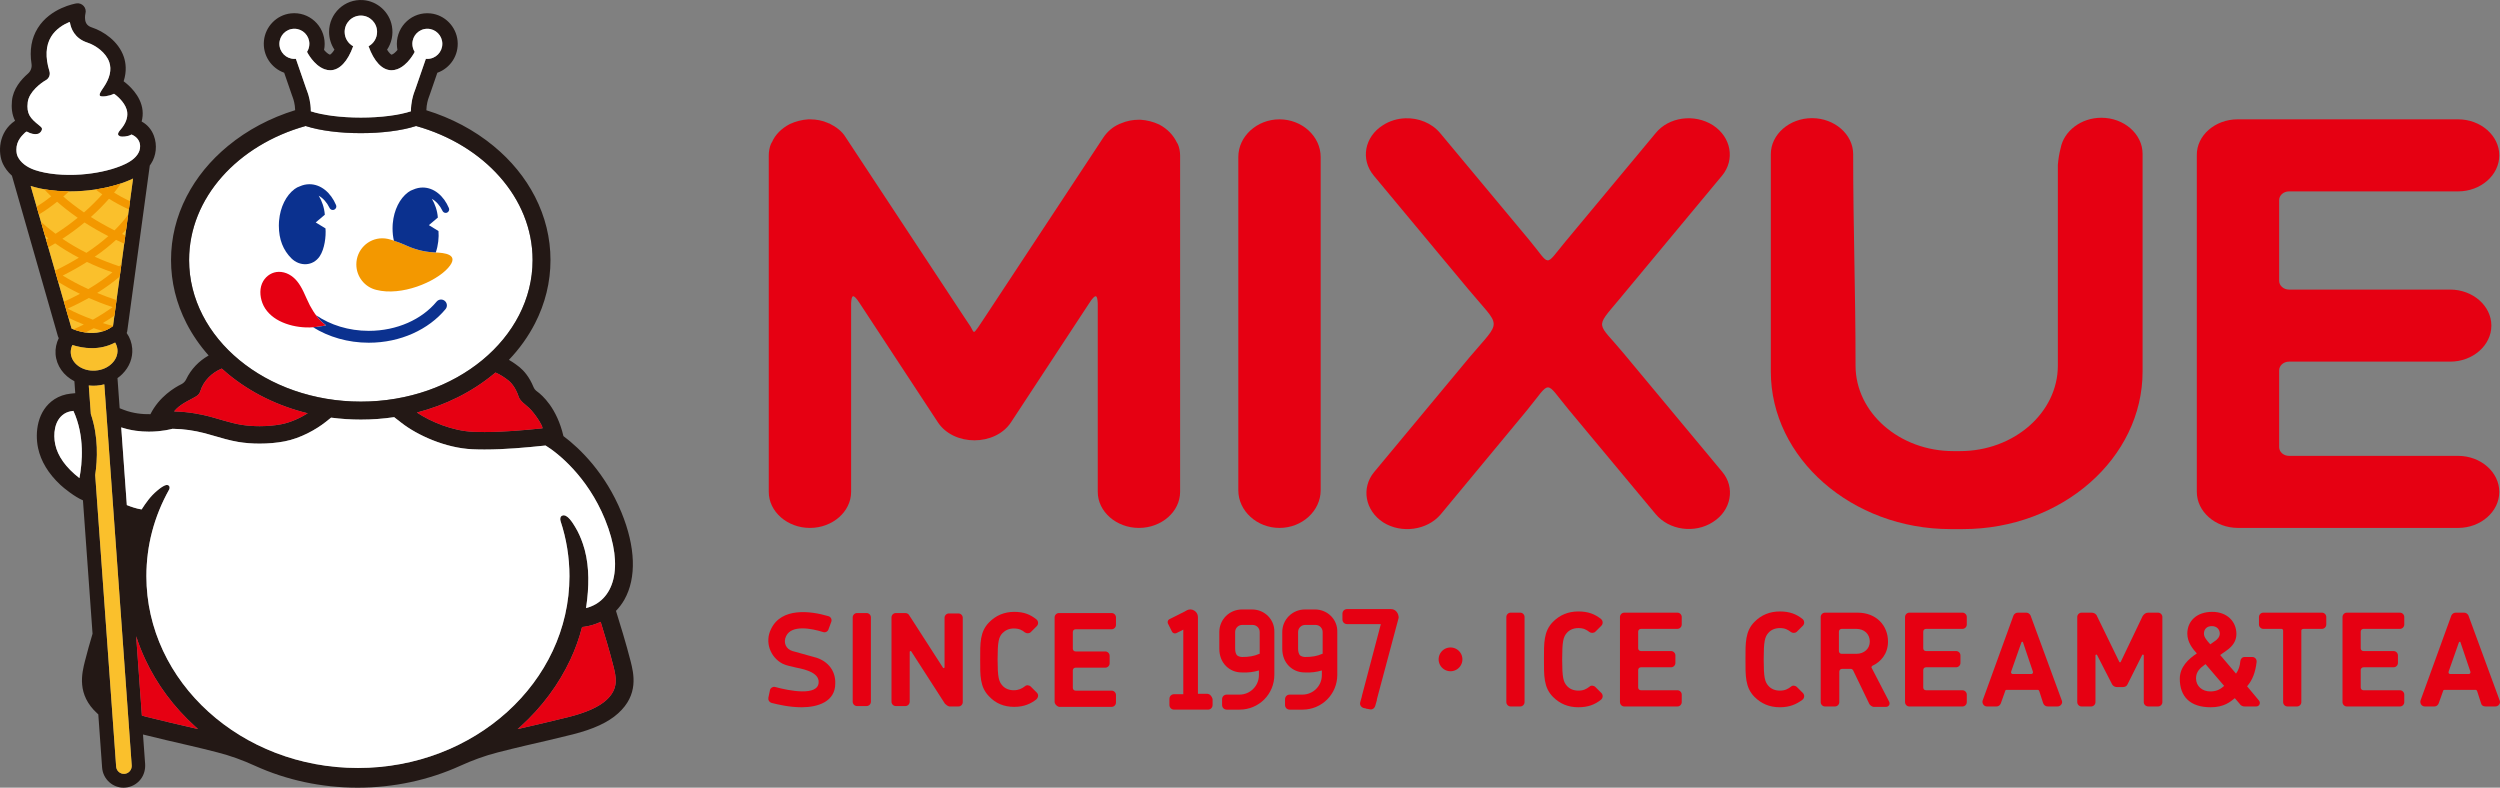 <?xml version="1.0" encoding="UTF-8" standalone="no"?>
<!-- Generator: Adobe Illustrator 19.0.0, SVG Export Plug-In . SVG Version: 6.00 Build 0)  -->

<svg
   version="1.1"
   id="图层_1"
   x="0px"
   y="0px"
   viewBox="0 0 1000 315.069"
   xml:space="preserve"
   sodipodi:docname="Mixue.svg"
   width="1000"
   height="315.069"
   inkscape:version="1.2.1 (9c6d41e410, 2022-07-14)"
   xmlns:inkscape="http://www.inkscape.org/namespaces/inkscape"
   xmlns:sodipodi="http://sodipodi.sourceforge.net/DTD/sodipodi-0.dtd"
   xmlns="http://www.w3.org/2000/svg"
   xmlns:svg="http://www.w3.org/2000/svg"><rect x="0" y="0" width="1000" height="315.069" fill="#808080" stroke="none"/><defs
   id="defs66">
	
	

		
		
	
			
			
			
			
			
		
			
			
		
				
				
				
				
				
				
				
				
				
				
				
				
				
				
				
				
				
			
					
					
					
					
					
				
			
			
			
			
		
				
				
				
			
						
					
						
					
		
		
		
		
		
		
		
		
		
		
		
		
		
		
		
		
	</defs><sodipodi:namedview
   id="namedview64"
   pagecolor="#ffffff"
   bordercolor="#666666"
   borderopacity="1.0"
   inkscape:showpageshadow="2"
   inkscape:pageopacity="0.0"
   inkscape:pagecheckerboard="0"
   inkscape:deskcolor="#d1d1d1"
   showgrid="false"
   inkscape:zoom="0.70710678"
   inkscape:cx="502.04582"
   inkscape:cy="128.69343"
   inkscape:window-width="1366"
   inkscape:window-height="705"
   inkscape:window-x="-8"
   inkscape:window-y="-8"
   inkscape:window-maximized="1"
   inkscape:current-layer="图层_1" />
<style
   type="text/css"
   id="style2">
	.st0{fill-rule:evenodd;clip-rule:evenodd;fill:#F9BF2C;}
	.st1{fill-rule:evenodd;clip-rule:evenodd;fill:#FFFFFF;}
	.st2{fill-rule:evenodd;clip-rule:evenodd;fill:#F29600;}
	.st3{fill-rule:evenodd;clip-rule:evenodd;fill:#0B308E;}
	.st4{fill-rule:evenodd;clip-rule:evenodd;fill:#E60012;}
	.st5{fill-rule:evenodd;clip-rule:evenodd;fill:#231815;}
	.st6{fill:#E60012;}
</style>

<g
   id="g3286"><g
     id="g1067"><path
       id="path1048"
       style="stroke-width:1.584"
       class="st4"
       d="m 323.342,47.734 c -2.534,0.158 -5.068,0.792 -7.443,1.9 -3.326,1.742 -5.86,4.276 -7.127,7.285 l -0.158,0.158 v 0.158 l -0.158,0.158 c -0.633,1.425 -0.951,3.168 -0.951,4.752 V 196.756 c 0,7.918 7.444,14.412 16.471,14.412 9.027,0 16.471,-6.494 16.471,-14.412 V 121.375 c 0.158,-3.167 0.632,-4.434 3.482,0 l 31.199,47.51 c 6.335,9.66 22.962,9.66 29.297,0 L 435.621,121.375 c 2.851,-4.434 3.326,-3.167 3.484,0 v 75.381 c 0,7.918 7.444,14.412 16.471,14.412 9.027,0 16.469,-6.494 16.469,-14.412 V 62.305 c 0,-1.742 -0.316,-3.327 -0.949,-4.752 l -0.158,-0.158 v -0.158 l -0.158,-0.158 c -1.425,-3.009 -3.801,-5.543 -7.127,-7.285 -2.375,-1.109 -4.91,-1.742 -7.443,-1.9 h -0.316 -0.316 c -2.534,0 -4.91,0.476 -7.127,1.426 l -0.316,0.158 h -0.158 l -0.316,0.158 c -2.534,1.109 -4.752,3.009 -6.336,5.385 l -47.508,72.057 -2.535,3.801 c -1.9,2.534 -1.583,2.534 -3.008,-0.158 l -2.535,-3.801 -47.51,-72.057 c -1.425,-2.375 -3.8,-4.118 -6.334,-5.385 l -0.316,-0.158 h -0.158 l -0.316,-0.158 c -2.059,-0.95 -4.593,-1.426 -7.127,-1.426 h -0.316 z" /><path
       id="path1051"
       style="stroke-width:1.584"
       class="st4"
       d="m 511.795,47.734 c -9.027,0 -16.469,6.81 -16.469,15.045 V 196.123 c 0,8.235 7.442,15.045 16.469,15.045 9.027,0 16.471,-6.81 16.471,-15.045 V 62.779 c 10e-6,-8.235 -7.444,-15.045 -16.471,-15.045 z" /><path
       id="path1054"
       style="stroke-width:1.584"
       class="st4"
       d="m 895.037,47.734 c -9.027,0 -16.469,6.494 -16.311,14.412 V 196.756 c 0,7.918 7.444,14.412 16.471,14.412 h 0.316 0.316 87.418 c 9.027,0 16.469,-6.494 16.469,-14.412 0,-7.918 -7.442,-14.41 -16.469,-14.41 H 969.152 915.625 c -2.217,0 -3.959,-1.584 -3.959,-3.484 v -30.723 c 0,-1.9 1.742,-3.484 3.959,-3.484 h 53.527 0.793 10.135 c 9.027,0 16.471,-6.494 16.471,-14.412 0,-7.918 -7.444,-14.41 -16.471,-14.41 H 969.627 969.152 915.625 c -2.217,0 -3.959,-1.584 -3.959,-3.484 V 80.041 c 0,-1.9 1.742,-3.484 3.959,-3.484 h 53.527 14.096 c 9.027,0 16.469,-6.492 16.469,-14.41 0,-7.918 -7.442,-14.412 -16.469,-14.412 H 896.779 Z" /><path
       id="path1057"
       style="stroke-width:1.584"
       class="st4"
       d="m 562.176,47.312 c -3.16,0.103 -6.315,1.017 -9.047,2.799 -7.285,4.593 -9.027,13.618 -3.643,20.111 l 37.691,45.293 c 13.461,16.153 13.777,11.877 0.633,27.396 l -38.166,45.926 c -5.226,6.335 -3.642,15.362 3.643,20.113 7.285,4.593 17.578,3.167 22.963,-3.168 l 34.523,-41.65 c 9.977,-12.194 6.81,-12.194 16.787,-0.158 l 34.682,41.65 c 5.384,6.493 15.678,7.917 22.963,3.166 7.285,-4.593 9.027,-13.777 3.643,-20.111 l -39.275,-47.193 c -10.61,-12.828 -11.877,-9.818 -2.059,-21.537 l 41.334,-49.727 c 5.226,-6.335 3.642,-15.36 -3.643,-20.111 -7.443,-4.751 -17.737,-3.327 -22.963,3.166 l -36.107,43.393 c -8.552,10.294 -5.702,9.819 -14.412,-0.633 L 576.092,53.277 C 572.727,49.219 567.443,47.141 562.176,47.312 Z" /><path
       id="path1060"
       style="stroke-width:1.584"
       class="st4"
       d="m 840.561,47.102 c -8.235,10e-7 -15.046,5.384 -16.312,12.193 -0.633,2.375 -0.949,4.752 -1.107,6.652 v 80.291 c 10e-6,18.845 -17.58,34.207 -39.117,34.207 h -2.691 c -21.538,0 -39.115,-15.362 -39.115,-34.207 0,-30.564 -0.951,-54.319 -0.951,-84.566 10e-6,-7.918 -7.444,-14.412 -16.471,-14.412 -9.027,0 -16.469,6.494 -16.469,14.412 v 86.941 c 0,34.682 32.464,63.029 71.896,63.029 h 0.793 4.117 c 39.591,0 71.898,-28.347 71.898,-63.029 V 61.512 c 0,-7.918 -7.444,-14.41 -16.471,-14.41 z" /></g><g
     id="g3182"><path
       id="path3095"
       class="st6"
       d="m 602.538,280.848 v -34.048 c 0,-0.95 0.792,-1.742 1.742,-1.742 h 3.801 c 0.95,0 1.742,0.792 1.742,1.742 v 34.048 c 0,0.95 -0.792,1.742 -1.742,1.742 h -3.801 c -0.95,0 -1.742,-0.792 -1.742,-1.742 z"
       style="stroke-width:1.584" /><path
       id="path3098"
       class="st6"
       d="m 647.989,280.848 v -34.048 c 0,-0.95 0.792,-1.742 1.742,-1.742 h 21.221 c 0.95,0 1.742,0.792 1.742,1.742 v 3.009 c 0,0.95 -0.792,1.742 -1.742,1.742 H 656.382 c -0.633,0 -1.109,0.475 -1.109,1.109 v 6.651 c 0,0.633 0.475,1.109 1.109,1.109 h 12.036 c 0.95,0 1.742,0.792 1.742,1.742 v 3.009 c 0,0.95 -0.792,1.742 -1.742,1.742 H 656.382 c -0.633,0 -1.109,0.475 -1.109,1.109 v 6.968 c 0,0.633 0.475,1.109 1.109,1.109 h 14.57 c 0.95,0 1.742,0.792 1.742,1.742 v 3.009 c 0,0.95 -0.792,1.742 -1.742,1.742 h -21.221 c -0.95,0 -1.742,-0.792 -1.742,-1.742 z"
       style="stroke-width:1.584" /><path
       id="path3101"
       class="st6"
       d="m 631.361,282.907 c -4.117,0 -7.443,-1.425 -10.135,-4.117 -3.801,-3.801 -3.642,-8.552 -3.642,-15.045 0,-6.493 -0.158,-11.244 3.642,-15.045 2.692,-2.692 6.018,-4.117 10.135,-4.117 3.959,0 6.651,1.109 9.027,3.009 0.792,0.633 0.95,1.9 0.158,2.692 l -2.375,2.375 c -0.633,0.633 -1.742,0.633 -2.375,0.158 -1.267,-0.95 -2.375,-1.584 -4.434,-1.584 -2.059,0 -3.642,0.792 -4.593,1.9 -1.425,1.584 -1.9,3.326 -1.9,10.61 0,7.285 0.475,9.027 1.9,10.61 1.109,1.267 2.692,1.9 4.593,1.9 2.059,0 3.167,-0.633 4.434,-1.584 0.633,-0.633 1.742,-0.475 2.375,0.158 l 2.375,2.375 c 0.792,0.792 0.633,2.059 -0.158,2.692 -2.375,1.9 -5.068,3.009 -9.027,3.009 z"
       style="stroke-width:1.584" /><path
       id="path3104"
       class="st6"
       d="m 762.012,280.848 v -34.048 c 0,-0.95 0.792,-1.742 1.742,-1.742 h 21.221 c 0.95,0 1.742,0.792 1.742,1.742 v 3.009 c 0,0.95 -0.792,1.742 -1.742,1.742 h -14.57 c -0.633,0 -1.109,0.475 -1.109,1.109 v 6.651 c 0,0.633 0.475,1.109 1.109,1.109 h 12.036 c 0.95,0 1.742,0.792 1.742,1.742 v 3.009 c 0,0.95 -0.792,1.742 -1.742,1.742 h -12.036 c -0.633,0 -1.109,0.475 -1.109,1.109 v 6.968 c 0,0.633 0.475,1.109 1.109,1.109 h 14.57 c 0.95,0 1.742,0.792 1.742,1.742 v 3.009 c 0,0.95 -0.792,1.742 -1.742,1.742 h -21.221 c -0.95,0 -1.742,-0.792 -1.742,-1.742 z"
       style="stroke-width:1.584" /><path
       id="path3107"
       class="st6"
       d="m 937.005,280.848 v -34.048 c 0,-0.95 0.792,-1.742 1.742,-1.742 h 21.221 c 0.95,0 1.742,0.792 1.742,1.742 v 3.009 c 0,0.95 -0.792,1.742 -1.742,1.742 h -14.57 c -0.633,0 -1.109,0.475 -1.109,1.109 v 6.651 c 0,0.633 0.475,1.109 1.109,1.109 h 12.036 c 0.95,0 1.742,0.792 1.742,1.742 v 3.009 c 0,0.95 -0.792,1.742 -1.742,1.742 h -12.036 c -0.633,0 -1.109,0.475 -1.109,1.109 v 6.968 c 0,0.633 0.475,1.109 1.109,1.109 h 14.57 c 0.95,0 1.742,0.792 1.742,1.742 v 3.009 c 0,0.95 -0.792,1.742 -1.742,1.742 H 938.747 c -0.95,0 -1.742,-0.792 -1.742,-1.742 z"
       style="stroke-width:1.584" /><path
       id="path3110"
       class="st6"
       d="m 857.506,280.848 v -18.687 c 0,-0.317 -0.475,-0.475 -0.633,-0.158 l -5.859,11.719 c -0.317,0.792 -1.109,1.109 -1.9,1.109 h -2.375 c -0.792,0 -1.584,-0.475 -1.9,-1.109 l -6.018,-11.719 c -0.158,-0.317 -0.633,-0.158 -0.633,0.158 v 18.687 c 0,0.95 -0.792,1.742 -1.742,1.742 h -3.801 c -0.95,0 -1.742,-0.792 -1.742,-1.742 v -34.048 c 0,-0.95 0.792,-1.742 1.742,-1.742 h 3.959 c 0.95,0 1.9,0.475 2.217,1.425 l 8.868,18.212 c 0.158,0.317 0.475,0.317 0.633,0 l 8.71,-18.212 c 0.475,-0.792 1.267,-1.425 2.217,-1.425 h 3.959 c 0.95,0 1.742,0.792 1.742,1.742 v 34.048 c 0,0.95 -0.792,1.742 -1.742,1.742 h -3.801 c -1.109,0 -1.9,-0.792 -1.9,-1.742 z"
       style="stroke-width:1.584" /><path
       id="path3113"
       class="st6"
       d="m 711.968,282.907 c -4.117,0 -7.443,-1.425 -10.135,-4.117 -3.801,-3.801 -3.642,-8.552 -3.642,-15.045 0,-6.493 -0.158,-11.244 3.642,-15.045 2.692,-2.692 6.018,-4.117 10.135,-4.117 3.959,0 6.651,1.109 9.027,3.009 0.792,0.633 0.95,1.9 0.158,2.692 l -2.375,2.375 c -0.633,0.633 -1.742,0.633 -2.375,0.158 -1.267,-0.95 -2.375,-1.584 -4.434,-1.584 -2.059,0 -3.642,0.792 -4.593,1.9 -1.425,1.584 -1.9,3.326 -1.9,10.61 0,7.285 0.475,9.027 1.9,10.61 1.109,1.267 2.692,1.9 4.593,1.9 2.059,0 3.167,-0.633 4.434,-1.584 0.633,-0.633 1.742,-0.475 2.375,0.158 l 2.375,2.375 c 0.792,0.792 0.633,2.059 -0.158,2.692 -2.534,1.9 -5.226,3.009 -9.027,3.009 z"
       style="stroke-width:1.584" /><path
       id="path3116"
       class="st6"
       d="m 747.759,281.64 -6.493,-13.461 c -0.158,-0.317 -0.475,-0.633 -0.95,-0.633 h -3.484 c -0.633,0 -1.109,0.475 -1.109,1.109 v 12.194 c 0,0.95 -0.792,1.742 -1.742,1.742 h -3.959 c -0.95,0 -1.742,-0.792 -1.742,-1.742 v -34.048 c 0,-0.95 0.792,-1.742 1.742,-1.742 h 12.986 c 7.602,0 12.194,5.226 12.194,11.561 0,4.909 -2.851,8.077 -6.176,9.66 -0.317,0.158 -0.633,0.633 -0.317,0.95 l 6.968,13.461 c 0.475,0.95 -0.158,2.059 -1.267,2.059 h -5.068 c -0.633,-0.158 -1.267,-0.633 -1.584,-1.109 z m -5.226,-30.089 h -5.859 c -0.633,0 -1.109,0.475 -1.109,1.109 v 7.76 c 0,0.633 0.475,1.109 1.109,1.109 h 5.859 c 3.167,0 5.384,-2.059 5.384,-4.909 0,-3.009 -2.217,-5.068 -5.384,-5.068 z"
       style="stroke-width:1.584" /><path
       id="path3119"
       class="st6"
       d="m 817.281,281.323 -1.584,-4.909 c -0.158,-0.317 -0.317,-0.475 -0.633,-0.475 h -12.352 c -0.317,0 -0.633,0.158 -0.633,0.475 l -1.742,4.909 c -0.317,0.792 -0.95,1.267 -1.742,1.267 h -3.801 c -1.267,0 -2.059,-1.267 -1.742,-2.375 l 12.352,-34.048 c 0.317,-0.633 0.95,-1.109 1.742,-1.109 h 3.326 c 0.792,0 1.425,0.475 1.742,1.109 l 12.511,34.048 c 0.475,1.109 -0.475,2.375 -1.742,2.375 h -3.801 c -0.95,0 -1.584,-0.475 -1.9,-1.267 z m -8.71,-24.388 -4.117,11.719 c -0.158,0.475 0.158,0.95 0.633,0.95 h 7.443 c 0.475,0 0.792,-0.475 0.633,-0.95 l -3.959,-11.719 c 0,-0.317 -0.475,-0.317 -0.633,0 z"
       style="stroke-width:1.584" /><path
       id="path3122"
       class="st6"
       d="m 992.432,281.323 -1.584,-4.909 c -0.158,-0.317 -0.317,-0.475 -0.633,-0.475 h -12.352 c -0.317,0 -0.633,0.158 -0.633,0.475 l -1.742,4.909 c -0.317,0.792 -0.95,1.267 -1.742,1.267 h -3.801 c -1.267,0 -2.059,-1.267 -1.742,-2.375 l 12.352,-34.048 c 0.317,-0.633 0.95,-1.109 1.742,-1.109 h 3.326 c 0.792,0 1.425,0.475 1.742,1.109 l 12.511,34.048 c 0.475,1.109 -0.475,2.375 -1.742,2.375 h -3.801 c -1.109,0 -1.742,-0.475 -1.9,-1.267 z m -8.868,-24.388 -4.117,11.719 c -0.158,0.475 0.158,0.95 0.633,0.95 h 7.443 c 0.475,0 0.792,-0.475 0.633,-0.95 l -3.959,-11.719 c 0,-0.317 -0.475,-0.317 -0.633,0 z"
       style="stroke-width:1.584" /><path
       id="path3125"
       class="st6"
       d="m 895.83,281.481 -1.9,-2.217 c -1.742,1.425 -4.276,3.642 -9.66,3.642 -8.235,0 -12.352,-4.276 -12.352,-11.402 0,-4.751 3.484,-7.918 6.81,-10.135 -1.584,-1.742 -3.801,-4.434 -3.801,-7.918 0,-5.068 3.801,-8.71 9.977,-8.71 5.859,0 9.66,3.801 9.66,8.868 0,2.851 -1.584,4.909 -3.801,6.493 0,0 -1.742,1.267 -2.692,1.9 l 6.335,7.443 c 0.95,-1.267 1.584,-3.009 1.742,-5.068 0.158,-0.95 0.792,-1.584 1.742,-1.584 h 3.009 c 1.109,0 1.9,0.95 1.742,2.059 -0.475,3.959 -1.584,7.126 -3.801,9.66 l 4.751,5.701 c 0.792,0.95 0.158,2.375 -1.109,2.375 h -4.593 c -0.792,0 -1.584,-0.317 -2.059,-1.109 z m -13.619,-15.836 c -2.217,1.584 -3.801,3.009 -3.801,5.701 0,3.167 2.534,5.226 5.701,5.226 2.217,0 3.801,-0.633 5.543,-2.217 z m 2.534,-15.203 c -2.059,0 -3.167,1.267 -3.167,3.009 0,1.425 1.109,2.692 2.534,4.276 0.475,-0.317 1.584,-1.109 1.584,-1.109 1.267,-0.792 2.217,-1.9 2.217,-3.167 0,-1.584 -1.109,-3.009 -3.167,-3.009 z"
       style="stroke-width:1.584" /><path
       id="path3128"
       class="st6"
       d="m 920.535,252.184 v 28.664 c 0,0.95 -0.792,1.742 -1.742,1.742 h -3.801 c -0.95,0 -1.742,-0.792 -1.742,-1.742 v -28.664 c 0,-0.317 -0.317,-0.633 -0.633,-0.633 h -7.285 c -0.95,0 -1.742,-0.792 -1.742,-1.742 v -3.009 c 0,-0.95 0.792,-1.742 1.742,-1.742 h 23.438 c 0.95,0 1.742,0.792 1.742,1.742 v 3.009 c 0,0.95 -0.792,1.742 -1.742,1.742 h -7.285 c -0.633,0 -0.95,0.317 -0.95,0.633 z"
       style="stroke-width:1.584" /><path
       id="path3131"
       class="st6"
       d="M 421.844,280.689 V 246.958 c 0,-0.95 0.792,-1.742 1.742,-1.742 h 21.063 c 0.95,0 1.742,0.792 1.742,1.742 v 3.009 c 0,0.95 -0.792,1.742 -1.742,1.742 H 430.237 c -0.633,0 -1.109,0.475 -1.109,1.109 v 6.651 c 0,0.633 0.475,1.109 1.109,1.109 h 11.877 c 0.95,0 1.742,0.792 1.742,1.742 v 3.009 c 0,0.95 -0.792,1.742 -1.742,1.742 H 430.237 c -0.633,0 -1.109,0.475 -1.109,1.109 v 6.968 c 0,0.633 0.475,1.109 1.109,1.109 h 14.411 c 0.95,0 1.742,0.792 1.742,1.742 v 3.009 c 0,0.95 -0.792,1.742 -1.742,1.742 h -21.063 c -0.95,-0.317 -1.742,-1.109 -1.742,-2.059 z"
       style="stroke-width:1.584" /><path
       id="path3134"
       class="st6"
       d="m 405.691,282.748 c -4.117,0 -7.443,-1.425 -9.977,-4.117 -3.801,-3.801 -3.642,-8.393 -3.642,-14.886 0,-6.493 -0.158,-11.086 3.642,-14.886 2.692,-2.692 6.018,-4.117 9.977,-4.117 3.959,0 6.493,1.109 8.868,3.009 0.792,0.633 0.95,1.9 0.158,2.692 l -2.375,2.375 c -0.633,0.633 -1.584,0.633 -2.375,0.158 -1.109,-0.95 -2.375,-1.584 -4.434,-1.584 -2.059,0 -3.484,0.792 -4.593,1.9 -1.425,1.584 -1.9,3.326 -1.9,10.452 0,7.126 0.475,8.868 1.9,10.452 1.109,1.267 2.692,1.9 4.593,1.9 1.9,0 3.167,-0.633 4.434,-1.584 0.633,-0.633 1.742,-0.475 2.375,0.158 l 2.375,2.375 c 0.792,0.792 0.633,1.9 -0.158,2.692 -2.217,1.742 -4.909,3.009 -8.868,3.009 z"
       style="stroke-width:1.584" /><path
       id="path3137"
       class="st6"
       d="m 377.977,281.481 -13.461,-20.904 c -0.158,-0.317 -0.633,-0.158 -0.633,0.158 v 19.954 c 0,0.95 -0.792,1.742 -1.742,1.742 h -3.801 c -0.95,0 -1.742,-0.792 -1.742,-1.742 V 246.958 c 0,-0.95 0.792,-1.742 1.742,-1.742 h 3.642 c 0.792,0 1.425,0.317 1.742,0.95 l 13.461,20.904 c 0.158,0.317 0.633,0.158 0.633,-0.158 v -19.796 c 0,-0.95 0.792,-1.742 1.742,-1.742 h 3.801 c 0.95,0 1.742,0.792 1.742,1.742 v 33.732 c 0,0.95 -0.792,1.742 -1.742,1.742 h -3.642 c -0.633,-0.158 -1.267,-0.633 -1.742,-1.109 z"
       style="stroke-width:1.584" /><path
       id="path3140"
       class="st6"
       d="m 320.649,282.907 c -4.909,0 -9.502,-1.109 -12.036,-1.742 -0.95,-0.317 -1.425,-1.109 -1.267,-2.059 l 0.633,-3.009 c 0.158,-0.95 1.267,-1.584 2.217,-1.267 5.226,1.425 17.103,3.801 17.262,-1.9 0.158,-3.642 -4.751,-5.068 -8.868,-5.859 -1.9,-0.475 -3.959,-0.792 -5.543,-1.584 -4.909,-2.534 -7.285,-8.71 -4.593,-13.936 4.117,-8.552 15.52,-7.285 22.963,-5.068 0.95,0.317 1.425,1.267 1.109,2.217 l -1.109,3.009 c -0.317,0.95 -1.267,1.425 -2.217,1.109 -4.434,-1.425 -12.511,-3.009 -14.728,1.584 -1.267,2.534 -0.158,5.226 2.534,6.018 l 9.66,2.692 c 4.751,1.584 7.602,5.384 7.443,10.294 0,7.285 -6.968,9.502 -13.461,9.502 z"
       style="stroke-width:1.584" /><path
       id="path3143"
       class="st6"
       d="M 341.078,280.689 V 246.958 c 0,-0.95 0.792,-1.742 1.742,-1.742 h 3.801 c 0.95,0 1.742,0.792 1.742,1.742 v 33.732 c 0,0.95 -0.792,1.742 -1.742,1.742 h -3.801 c -0.95,0 -1.742,-0.792 -1.742,-1.742 z"
       style="stroke-width:1.584" /><path
       id="path3146"
       class="st6"
       d="m 500.868,243.791 h -4.117 c -4.909,0 -9.027,3.959 -9.027,9.027 v 6.651 c 0,2.851 0.95,5.226 2.692,6.968 1.584,1.584 3.801,2.534 6.176,2.534 2.534,0.158 4.909,-0.158 6.968,-0.792 v 1.9 c 0,4.276 -3.484,7.76 -7.76,7.76 h -2.851 -1.109 -1.109 c -1.109,0 -1.9,0.792 -1.9,1.9 v 2.217 c 0,1.109 0.792,1.9 1.9,1.9 h 1.109 1.109 2.851 c 7.76,0 13.936,-6.176 13.936,-13.936 v -17.103 c 0.158,-5.068 -3.959,-9.027 -8.868,-9.027 z m 2.851,17.737 c -2.059,0.95 -4.276,1.267 -6.81,1.267 v 0 c -0.633,0 -1.425,-0.158 -2.059,-0.633 -0.475,-0.475 -0.792,-1.425 -0.792,-2.692 v -6.651 c 0,-1.584 1.267,-2.851 2.851,-2.851 h 4.117 c 1.584,0 2.851,1.267 2.851,2.851 v 8.71 z"
       style="stroke-width:1.584" /><path
       id="path3149"
       class="st6"
       d="m 526.048,243.791 h -4.117 c -4.909,0 -9.027,3.959 -9.027,9.027 v 6.651 c 0,2.851 0.95,5.226 2.692,6.968 1.584,1.584 3.801,2.534 6.176,2.534 2.534,0.158 4.909,-0.158 6.968,-0.792 v 1.9 c 0,4.276 -3.484,7.76 -7.76,7.76 h -2.851 -1.109 -1.109 c -1.109,0 -1.9,0.792 -1.9,1.9 v 2.217 c 0,1.109 0.792,1.9 1.9,1.9 h 1.109 1.109 2.851 c 7.76,0 13.936,-6.176 13.936,-13.936 v -17.103 c 0.158,-5.068 -3.959,-9.027 -8.868,-9.027 z m 2.851,17.737 c -2.059,0.95 -4.276,1.267 -6.81,1.267 v 0 c -0.633,0 -1.425,-0.158 -2.059,-0.633 -0.475,-0.475 -0.792,-1.425 -0.792,-2.692 v -6.651 c 0,-1.584 1.267,-2.851 2.851,-2.851 h 4.117 c 1.584,0 2.851,1.267 2.851,2.851 v 8.71 z"
       style="stroke-width:1.584" /><path
       id="path3152"
       class="st6"
       d="m 558.671,244.741 c -0.633,-0.792 -1.425,-1.109 -2.375,-1.109 h -15.045 -1.267 -1.109 c -1.109,0 -1.9,0.792 -1.9,1.9 v 2.217 c 0,1.109 0.792,1.9 1.9,1.9 h 1.109 1.267 11.086 l -7.602,28.822 c 0,0 0,0.158 0,0.158 l -0.633,2.217 c -0.317,1.109 0.317,2.059 1.425,2.375 l 0.792,0.158 c 0.158,0 0.158,0 0.317,0.158 0.158,0 0.158,0 0.317,0 l 0.792,0.158 c 1.109,0.317 2.059,-0.317 2.375,-1.425 l 0.633,-2.217 c 0,-0.158 0,-0.158 0,-0.317 l 8.71,-32.623 c 0,-0.633 -0.158,-1.584 -0.792,-2.375 z"
       style="stroke-width:1.584" /><path
       id="path3155"
       class="st6"
       d="m 482.815,277.522 h -3.642 v -30.723 c 0,-1.109 -0.633,-2.059 -1.425,-2.534 -0.95,-0.633 -2.059,-0.633 -3.009,-0.158 -0.158,0.158 -0.317,0.158 -0.475,0.317 -0.158,0 -0.158,0 -0.317,0.158 l -6.018,3.009 c -0.792,0.317 -1.109,1.267 -0.633,2.059 l 1.425,2.851 c 0.317,0.792 1.267,1.109 2.059,0.633 l 2.534,-1.267 v 25.813 h -3.642 c -1.109,0 -1.9,0.792 -1.9,1.9 v 0.633 c 0,0.158 0,0.475 0,0.633 0,0.158 0,0.475 0,0.633 v 0.475 c 0,1.109 0.792,1.9 1.9,1.9 h 1.109 11.244 1.109 c 1.109,0 1.9,-0.792 1.9,-1.9 v -2.375 c -0.317,-1.109 -1.109,-2.059 -2.217,-2.059 z"
       style="stroke-width:1.584" /><path
       id="path3158"
       style="fill:#e60012;stroke-width:1.584"
       class="st6"
       d="m 584.96,263.744 a 4.751,4.751 0 0 1 -4.751,4.751 4.751,4.751 0 0 1 -4.751,-4.751 4.751,4.751 0 0 1 4.751,-4.751 4.751,4.751 0 0 1 4.751,4.751 z" /></g><g
     id="g3025"><path
       d="m 75.645,104.02 c 0,-24.906 19.523,-46.055 46.634,-53.63 0.044,0.015 0.09,0.045 0.149,0.06 5.512,1.789 13.503,2.811 21.913,2.811 8.41,0 16.401,-1.022 21.913,-2.811 0.044,-0.015 0.09,-0.03 0.149,-0.06 27.126,7.576 46.634,28.724 46.634,53.63 0,31.264 -30.756,56.621 -68.696,56.621 -37.925,0 -68.696,-25.357 -68.696,-56.621"
       id="path2950"
       fill="#ffffff"
       style="fill-rule:nonzero;stroke:none;stroke-width:6.849" /><path
       d="m 134.423,82.03 c -2.106,-4.99 -6.079,-8.342 -10.635,-8.342 -1.329,0 -2.614,0.286 -3.824,0.827 -0.732,0.225 -1.449,0.601 -2.136,1.112 -3.346,2.495 -5.736,7.155 -6.199,12.641 -0.015,0.18 -0.03,0.376 -0.044,0.556 -0.015,0.135 -0.015,0.256 -0.015,0.391 -0.015,0.346 -0.03,0.676 -0.03,1.022 0,5.576 1.748,9.845 5.019,13.107 3.301,3.277 8.604,3.247 11.352,-0.872 1.912,-2.871 2.554,-7.891 2.285,-11.108 l -3.914,-2.39 3.645,-3.081 c -0.209,-2.856 -1.18,-5.561 -2.435,-7.606 1.778,1.007 3.286,2.721 4.332,4.885 0.373,0.782 1.344,1.067 2.061,0.586 0.583,-0.361 0.807,-1.097 0.538,-1.729"
       id="path2953"
       fill="#0b318f"
       style="fill-rule:nonzero;stroke:none;stroke-width:6.849" /><path
       d="m 174.111,100.984 c -3.197,-0.12 -7.125,-0.752 -11.576,-2.766 -3.331,-1.503 -5.811,-2.255 -6.856,-2.525 -0.105,-0.03 -0.209,-0.06 -0.299,-0.075 -0.149,-0.045 -0.239,-0.06 -0.239,-0.06 v 0 c -0.717,-0.15 -1.449,-0.24 -2.211,-0.24 -5.736,0 -10.396,4.675 -10.396,10.461 0,4.915 3.376,9.049 7.932,10.161 v 0 c 10.127,2.63 23.795,-3.156 28.769,-8.763 4.974,-5.591 -1.748,-6.057 -5.123,-6.193"
       id="path2956"
       fill="#f39800"
       style="fill-rule:nonzero;stroke:none;stroke-width:6.849" /><path
       d="m 252.217,264.369 -0.044,-0.15 c -1.613,-6.418 -4.362,-15.347 -5.781,-19.871 1.3,-1.338 2.435,-2.856 3.391,-4.539 4.87,-8.673 4.451,-21.043 -1.195,-34.827 -6.408,-15.662 -16.535,-25.552 -23.212,-30.543 -2.629,-11.213 -8.395,-16.309 -10.635,-17.932 -0.597,-0.421 -1.061,-1.007 -1.344,-1.698 -1.688,-4.133 -3.914,-6.569 -5.572,-7.936 -0.627,-0.511 -2.211,-1.744 -4.257,-2.931 4.227,-4.434 7.723,-9.319 10.426,-14.58 4.108,-8.011 6.199,-16.534 6.199,-25.342 0,-8.808 -2.091,-17.331 -6.199,-25.342 -3.914,-7.621 -9.485,-14.445 -16.551,-20.262 -7.782,-6.418 -16.939,-11.243 -26.902,-14.309 0.06,-2.48 0.702,-4.419 0.911,-4.975 0.044,-0.105 0.075,-0.21 0.12,-0.331 l 0.06,-0.18 0.06,-0.15 c 0.134,-0.361 0.269,-0.721 0.388,-1.097 l 1.359,-3.938 1.494,-4.329 c 5.109,-1.804 8.678,-6.944 8.096,-12.806 -0.568,-5.682 -5.079,-10.296 -10.725,-10.927 -7.334,-0.827 -13.563,4.96 -13.563,12.175 0,0.827 0.09,1.638 0.239,2.435 -0.702,0.842 -1.509,1.608 -2.226,1.849 -0.06,0.03 -0.105,0.03 -0.134,0.045 -0.254,-0.105 -0.941,-0.631 -1.792,-1.999 1.792,-2.675 2.554,-6.027 1.942,-9.439 -1.016,-5.652 -5.796,-9.965 -11.487,-10.401 -7.424,-0.556 -13.653,5.366 -13.653,12.716 0,2.585 0.777,5.05 2.151,7.11 -0.836,1.368 -1.539,1.894 -1.792,1.999 -0.03,0 -0.075,-0.015 -0.134,-0.045 -0.702,-0.256 -1.524,-1.007 -2.226,-1.849 0.164,-0.797 0.239,-1.608 0.239,-2.435 0,-7.215 -6.229,-13.002 -13.563,-12.175 -5.646,0.631 -10.157,5.246 -10.725,10.927 -0.583,5.862 2.987,11.003 8.096,12.806 l 1.494,4.329 1.359,3.938 c 0.12,0.361 0.254,0.737 0.388,1.097 l 0.06,0.15 0.06,0.18 c 0.044,0.105 0.075,0.225 0.12,0.331 0.209,0.556 0.851,2.48 0.911,4.96 -9.963,3.066 -19.12,7.906 -26.902,14.324 -7.065,5.832 -12.637,12.641 -16.55,20.262 -4.108,8.011 -6.199,16.534 -6.199,25.342 0,8.808 2.091,17.331 6.199,25.342 2.36,4.584 5.318,8.883 8.843,12.851 -3.928,2.21 -7.095,5.546 -8.962,9.484 -0.418,0.872 -1.075,1.578 -1.942,1.999 -2.689,1.323 -8.843,4.96 -12.383,11.995 -3.092,0.06 -6.901,-0.286 -10.68,-1.744 -0.03,-0.015 -1.225,-0.466 -1.628,-0.646 l -0.866,-12.04 c 0.702,-0.496 1.359,-1.037 1.957,-1.653 2.808,-2.811 4.212,-6.418 3.943,-10.161 -0.164,-2.3 -0.956,-4.419 -2.226,-6.238 0.119,-0.256 0.209,-0.526 0.239,-0.812 l 9.007,-66.181 c 0.164,-0.21 0.314,-0.436 0.463,-0.661 2.121,-3.202 2.569,-7.5 1.18,-11.228 -0.941,-2.54 -2.689,-4.524 -4.899,-5.697 0.388,-1.473 0.523,-2.961 0.358,-4.494 -0.657,-5.997 -5.676,-10.221 -7.558,-11.604 1.314,-4.058 0.866,-7.395 0.075,-9.755 C 47.399,16.45 41.335,12.482 36.794,10.994 35.195,10.468 34.359,9.581 34.09,8.123 33.836,6.755 34.165,5.462 34.165,5.462 34.478,4.395 34.21,3.238 33.478,2.411 32.746,1.584 31.64,1.179 30.55,1.359 30.132,1.434 20.139,3.118 15.09,11.264 c -2.495,4.028 -3.331,8.823 -2.48,14.294 0.224,1.458 -0.314,2.931 -1.434,3.893 -2.748,2.375 -5.93,6.103 -6.393,10.837 -0.254,2.615 -0.075,5.471 1.24,8.011 -6.796,4.584 -6.931,12.972 -4.825,17.301 0.687,1.413 1.807,3.096 3.57,4.675 L 23.141,134.412 c 0.09,0.301 0.209,0.571 0.373,0.827 -0.971,1.969 -1.449,4.164 -1.285,6.433 0.344,4.69 3.301,8.643 7.528,10.822 l 0.344,4.78 -1.822,0.18 c -2.375,0.24 -4.616,1.022 -6.498,2.24 -6.916,4.524 -7.857,13.332 -6.557,19.51 1.12,5.291 4.123,10.251 8.962,14.775 1.374,1.278 5.661,4.75 8.992,6.163 l 3.839,53.36 c -1.075,3.607 -2.166,7.455 -2.972,10.687 l -0.045,0.15 c -1.27,5.05 -3.391,13.498 4.914,21.043 0.134,0.12 0.269,0.225 0.403,0.346 l 1.524,21.284 c 0.164,2.315 1.225,4.419 2.958,5.937 1.583,1.383 3.555,2.119 5.631,2.119 0.209,0 0.418,0 0.642,-0.03 2.48,-0.18 4.72,-1.398 6.244,-3.397 1.314,-1.729 1.882,-3.908 1.733,-6.088 l -0.851,-11.754 c 6.602,1.653 12.951,3.111 18.567,4.404 3.45,0.797 7.588,1.819 11.218,2.751 5.153,1.308 10.157,3.141 14.997,5.351 12.607,5.727 26.588,8.763 41.077,8.763 14.474,0 28.47,-3.036 41.077,-8.763 4.84,-2.195 9.844,-4.043 14.997,-5.351 3.615,-0.917 7.767,-1.954 11.218,-2.751 5.646,-1.293 12.039,-2.766 18.701,-4.434 8.29,-2.089 14.22,-4.825 18.149,-8.387 8.41,-7.515 6.289,-15.963 5.019,-21.013 M 207.511,158.792 c 0.553,1.653 2.689,3.051 4.093,4.359 2.166,2.014 5.407,6.899 5.422,8.162 -7.304,0.767 -15.535,1.503 -23.212,1.503 -1.539,0 -3.062,-0.03 -4.556,-0.09 -8.335,-0.376 -17.043,-4.073 -22.495,-7.711 11.442,-2.961 21.943,-8.177 30.696,-15.392 0.239,-0.21 0.493,-0.406 0.732,-0.616 1.778,0.767 3.749,2.014 5.273,3.262 0.597,0.496 2.644,2.285 4.048,6.523 M 117.753,23.56 c -3.301,0 -5.99,-2.691 -5.99,-6.027 0,-3.322 2.674,-6.027 5.99,-6.027 3.301,0 5.99,2.691 5.99,6.027 0,1.187 -0.344,2.3 -0.941,3.232 h 0.015 c 0,0 2.644,5.366 7.02,6.929 0.762,0.271 1.509,0.406 2.226,0.406 3.809,0 7.065,-3.637 9.201,-9.59 -2.031,-1.112 -3.406,-3.262 -3.406,-5.742 0,-3.607 2.913,-6.523 6.498,-6.523 3.585,0 6.483,2.931 6.483,6.523 0,2.48 -1.374,4.645 -3.406,5.742 2.136,5.967 5.392,9.59 9.201,9.59 0.717,0 1.464,-0.135 2.226,-0.406 4.377,-1.563 7.02,-6.929 7.02,-6.929 h 0.015 c -0.598,-0.932 -0.941,-2.044 -0.941,-3.232 0,-3.322 2.674,-6.027 5.99,-6.027 3.301,0 5.99,2.691 5.99,6.027 0,3.322 -2.674,6.027 -5.99,6.027 -0.209,0 -0.403,-0.015 -0.597,-0.03 l -2.719,7.861 -1.359,3.938 c -0.134,0.376 -0.269,0.767 -0.418,1.142 -0.06,0.165 -0.12,0.331 -0.179,0.496 -0.403,1.097 -1.3,3.953 -1.3,7.561 -4.735,1.533 -11.935,2.51 -20.016,2.51 -8.081,0 -15.296,-0.977 -20.016,-2.51 0,-3.607 -0.896,-6.448 -1.3,-7.561 -0.06,-0.165 -0.12,-0.331 -0.179,-0.496 -0.134,-0.376 -0.284,-0.767 -0.418,-1.142 l -1.359,-3.938 -2.719,-7.861 c -0.209,0.015 -0.403,0.03 -0.612,0.03 M 75.645,104.02 c 0,-24.906 19.523,-46.055 46.634,-53.63 0.044,0.015 0.09,0.045 0.149,0.06 5.512,1.789 13.503,2.811 21.913,2.811 8.41,0 16.401,-1.022 21.913,-2.811 0.044,-0.015 0.09,-0.03 0.149,-0.06 27.126,7.576 46.634,28.724 46.634,53.63 0,31.264 -30.756,56.621 -68.696,56.621 -37.925,0 -68.696,-25.357 -68.696,-56.621 m -0.792,56.486 c 3.391,-1.864 4.69,-2.164 5.273,-4.043 1.314,-4.269 4.765,-7.47 8.574,-9.034 0.822,0.752 1.673,1.473 2.539,2.195 9.052,7.455 19.971,12.791 31.846,15.692 -2.958,1.849 -6.811,3.668 -10.59,4.389 -2.689,0.511 -5.676,0.767 -8.634,0.767 -2.554,0 -5.094,-0.195 -7.424,-0.571 -4.362,-0.737 -9.664,-2.555 -12.876,-3.367 -2.808,-0.721 -7.976,-1.849 -13.892,-1.954 -0.015,-0.015 1.18,-1.894 5.183,-4.073 M 7.084,62.625 C 6.651,61.738 6.561,60.746 6.561,59.769 c 0,-1.668 0.523,-3.187 1.479,-4.539 0.373,-0.526 0.807,-1.037 1.27,-1.488 0.239,-0.24 1.135,-1.278 1.509,-1.067 1.539,0.857 2.958,1.157 4.227,0.887 0.911,-0.195 1.703,-1.097 1.748,-1.999 0.03,-0.481 -0.553,-0.947 -1.061,-1.353 l -0.09,-0.075 c -3.585,-2.856 -5.094,-4.599 -4.556,-9.214 0.493,-4.224 5.407,-7.831 7.259,-8.853 1.24,-0.691 1.852,-2.179 1.434,-3.532 -1.733,-5.652 -1.509,-10.326 0.672,-13.874 1.882,-3.081 4.974,-4.87 7.215,-5.832 0.06,-0.03 0.134,-0.03 0.194,0.015 0.06,0.03 0.105,0.09 0.119,0.165 0.373,2.27 1.778,6.313 6.961,8.011 3.316,1.082 7.469,3.998 8.768,7.831 1.016,2.991 0.254,6.373 -2.27,10.071 l -0.134,0.195 c -0.926,1.368 -1.897,2.766 -1.225,3.247 0.642,0.451 3.6,0.09 5.392,-0.827 0.075,-0.045 0.164,-0.03 0.239,0.015 1.763,1.233 4.84,4.164 5.183,7.35 0.239,2.3 -0.672,4.66 -2.734,7.004 -0.717,0.827 -1.031,1.443 -0.926,1.879 0.075,0.301 0.358,0.541 0.851,0.752 0.553,0.225 3.122,0.12 4.406,-0.706 0.06,-0.045 0.149,-0.045 0.209,-0.015 1.897,0.827 3.301,2.39 3.346,4.569 0.03,1.383 -0.388,2.42 -1.075,3.427 -1.539,2.27 -4.451,3.698 -6.901,4.66 -4.332,1.714 -9.859,2.886 -15.565,3.307 C 25.531,70.291 18.735,69.629 13.88,67.976 10.579,66.833 8.234,64.985 7.084,62.625 m 5.183,11.754 c 4.406,1.428 9.799,2.179 15.594,2.179 1.688,0 3.406,-0.06 5.138,-0.195 6.423,-0.466 12.473,-1.759 17.462,-3.743 0.911,-0.361 1.837,-0.752 2.763,-1.202 l -8.021,58.996 c -3.077,2.345 -6.796,3.217 -11.083,2.585 -2.36,-0.346 -4.347,-1.067 -5.482,-1.563 z M 31.775,191.244 c -5.422,-4.209 -8.678,-8.748 -9.679,-13.468 -0.851,-4.013 -0.418,-9.62 3.555,-12.22 0.956,-0.631 2.136,-1.022 3.421,-1.157 0.105,-0.015 0.194,-0.03 0.299,-0.045 4.586,9.996 3.54,20.938 2.405,26.89 M 28.309,141.251 c -0.09,-1.142 0.164,-2.24 0.642,-3.247 2.091,0.661 4.81,1.263 7.797,1.263 2.943,0 6.169,-0.586 9.306,-2.255 0.523,0.872 0.851,1.849 0.926,2.886 0.134,1.954 -0.642,3.893 -2.196,5.441 -1.673,1.668 -4.018,2.706 -6.602,2.886 -5.138,0.376 -9.575,-2.751 -9.873,-6.974 m 23.616,167.204 c -0.538,0.631 -1.3,1.022 -2.136,1.082 v 0 c -0.836,0.06 -1.628,-0.21 -2.256,-0.752 -0.627,-0.541 -1.016,-1.308 -1.075,-2.149 L 38.078,190.012 c 0.926,-6.193 1.344,-15.347 -1.748,-24.41 l -0.822,-11.408 c 0.612,0.06 1.24,0.105 1.867,0.105 0.418,0 0.836,-0.015 1.255,-0.045 1.061,-0.075 2.091,-0.256 3.092,-0.511 l 10.964,152.443 c 0.045,0.827 -0.224,1.638 -0.762,2.27 M 77.453,291.214 c -5.616,-1.293 -11.965,-2.751 -18.552,-4.404 -0.732,-0.18 -1.449,-0.376 -2.151,-0.571 l -2.285,-31.745 c 1.001,3.111 2.196,6.178 3.6,9.184 4.705,10.086 11.427,19.134 19.971,26.89 0.388,0.361 0.792,0.706 1.195,1.052 -0.568,-0.135 -1.165,-0.271 -1.778,-0.406 m 65.709,15.978 c -46.649,0 -84.604,-34.421 -84.604,-76.718 0,-12.205 3.062,-23.869 9.112,-34.676 0.239,-0.421 0.224,-1.052 0,-1.383 -0.224,-0.316 -0.657,-0.466 -1.12,-0.406 -1.046,0.15 -2.465,1.233 -3.675,2.24 -2.793,2.33 -4.556,4.96 -6.229,7.53 -2.046,-0.301 -4.272,-1.082 -5.915,-1.744 L 48.49,170.952 c 3.943,1.308 7.797,1.714 11.083,1.714 5.243,0 9.007,-1.037 9.261,-1.112 0.03,-0.015 0.075,-0.03 0.105,-0.03 l 0.627,0.015 c 3.899,0.06 8.036,0.646 12.308,1.744 0.926,0.24 2.151,0.601 3.45,0.977 2.958,0.872 6.632,1.954 9.963,2.51 2.704,0.451 5.572,0.676 8.574,0.676 3.436,0 6.856,-0.301 9.933,-0.887 6.468,-1.233 12.726,-4.81 16.431,-7.741 l 2.211,-1.759 c 3.914,0.511 7.902,0.782 11.935,0.782 4.511,0 8.947,-0.331 13.294,-0.977 l 2.973,2.315 c 6.289,4.885 17.491,10.041 28.321,10.522 1.539,0.075 3.182,0.105 4.855,0.105 8.111,0 16.64,-0.782 23.929,-1.548 l 0.493,-0.045 c 4.72,2.871 16.715,12.295 23.75,29.506 8.036,19.63 3.361,32.767 -7.588,35.518 0.044,-0.316 0.105,-0.616 0.149,-0.932 1.031,-7.29 1.27,-15.106 -0.657,-22.351 -0.209,-0.812 -0.463,-1.608 -0.732,-2.405 -0.807,-2.345 -1.778,-4.645 -3.077,-6.749 -0.836,-1.353 -3.167,-5.456 -5.228,-4.539 -0.836,0.376 -0.866,1.458 -0.627,2.179 2.36,7.125 3.555,14.55 3.555,22.05 -0.015,42.282 -37.97,76.703 -84.619,76.703 m 99.332,-27.131 c -2.987,2.721 -8.066,4.99 -15.087,6.749 -6.587,1.653 -12.936,3.111 -18.552,4.404 -0.597,0.135 -1.195,0.271 -1.792,0.406 0.403,-0.346 0.807,-0.706 1.195,-1.052 8.544,-7.756 15.266,-16.805 19.971,-26.89 1.927,-4.133 3.465,-8.447 4.601,-12.866 0.358,-0.03 0.717,-0.075 1.061,-0.135 2.27,-0.346 4.406,-1.007 6.378,-1.939 1.479,4.75 3.63,11.919 4.974,17.255 l 0.044,0.15 c 1.195,4.765 2.33,9.274 -2.793,13.919"
       id="path2959"
       fill="#231815"
       style="fill-rule:nonzero;stroke:none;stroke-width:6.849" /><path
       d="m 207.511,158.792 c 0.553,1.653 2.689,3.051 4.093,4.359 2.166,2.014 5.407,6.899 5.422,8.162 -7.304,0.767 -15.535,1.503 -23.212,1.503 -1.539,0 -3.062,-0.03 -4.556,-0.09 -8.335,-0.376 -17.043,-4.073 -22.495,-7.711 11.442,-2.961 21.943,-8.177 30.696,-15.392 0.239,-0.21 0.493,-0.406 0.732,-0.616 1.778,0.767 3.749,2.014 5.273,3.262 0.597,0.496 2.644,2.285 4.048,6.523"
       id="path2962"
       fill="#e60012"
       style="fill-rule:nonzero;stroke:none;stroke-width:6.849" /><path
       d="m 117.753,23.56 c -3.301,0 -5.99,-2.691 -5.99,-6.027 0,-3.322 2.674,-6.027 5.99,-6.027 3.316,0 5.99,2.691 5.99,6.027 0,1.187 -0.344,2.3 -0.941,3.232 h 0.015 c 0,0 2.644,5.366 7.02,6.929 0.762,0.271 1.509,0.406 2.226,0.406 3.809,0 7.065,-3.637 9.201,-9.605 -2.031,-1.112 -3.406,-3.262 -3.406,-5.742 0,-3.607 2.913,-6.523 6.483,-6.523 3.585,0 6.483,2.931 6.483,6.523 0,2.48 -1.374,4.645 -3.406,5.742 2.136,5.967 5.392,9.605 9.201,9.605 0.717,0 1.464,-0.135 2.226,-0.406 4.376,-1.563 7.02,-6.929 7.02,-6.929 h 0.015 c -0.597,-0.932 -0.941,-2.044 -0.941,-3.232 0,-3.322 2.674,-6.027 5.99,-6.027 3.301,0 5.99,2.691 5.99,6.027 0,3.322 -2.674,6.027 -5.99,6.027 -0.209,0 -0.403,-0.015 -0.597,-0.03 l -2.719,7.861 -1.359,3.938 c -0.134,0.376 -0.269,0.767 -0.418,1.142 -0.06,0.165 -0.12,0.331 -0.179,0.496 -0.403,1.097 -1.3,3.953 -1.3,7.561 -4.735,1.533 -11.935,2.51 -20.016,2.51 -8.081,0 -15.296,-0.977 -20.016,-2.51 0,-3.607 -0.896,-6.448 -1.3,-7.561 -0.06,-0.165 -0.12,-0.331 -0.179,-0.496 -0.134,-0.376 -0.284,-0.767 -0.418,-1.142 l -1.359,-3.938 -2.719,-7.861 c -0.194,0.015 -0.388,0.03 -0.597,0.03"
       id="path2965"
       fill="#ffffff"
       style="fill-rule:nonzero;stroke:none;stroke-width:6.849" /><path
       d="m 74.854,160.506 c 3.391,-1.864 4.69,-2.164 5.273,-4.043 1.314,-4.269 4.765,-7.47 8.574,-9.034 0.822,0.752 1.673,1.473 2.539,2.195 9.052,7.455 19.971,12.791 31.846,15.692 -2.958,1.849 -6.811,3.668 -10.59,4.389 -2.689,0.511 -5.676,0.767 -8.634,0.767 -2.554,0 -5.094,-0.195 -7.424,-0.571 -4.362,-0.737 -9.664,-2.555 -12.876,-3.367 -2.808,-0.721 -7.976,-1.849 -13.892,-1.954 -0.015,-0.015 1.18,-1.894 5.183,-4.073"
       id="path2968"
       fill="#e60012"
       style="fill-rule:nonzero;stroke:none;stroke-width:6.849" /><path
       d="M 7.084,62.625 C 6.651,61.738 6.561,60.746 6.561,59.769 c 0,-1.668 0.523,-3.187 1.479,-4.539 0.373,-0.526 0.807,-1.037 1.27,-1.488 0.239,-0.24 1.135,-1.278 1.509,-1.067 1.539,0.857 2.958,1.157 4.227,0.887 0.911,-0.195 1.703,-1.097 1.748,-1.999 0.03,-0.481 -0.553,-0.947 -1.061,-1.353 l -0.09,-0.075 c -3.585,-2.856 -5.094,-4.599 -4.556,-9.214 0.493,-4.224 5.407,-7.831 7.259,-8.853 1.255,-0.691 1.852,-2.179 1.434,-3.532 -1.733,-5.652 -1.509,-10.326 0.672,-13.874 1.882,-3.081 4.974,-4.87 7.215,-5.817 0.06,-0.03 0.134,-0.03 0.194,0.015 0.06,0.03 0.105,0.09 0.119,0.165 0.373,2.27 1.778,6.313 6.961,8.011 3.316,1.082 7.469,3.998 8.768,7.831 1.016,2.991 0.254,6.373 -2.27,10.071 l -0.134,0.195 c -0.926,1.368 -1.897,2.766 -1.225,3.247 0.642,0.451 3.6,0.09 5.392,-0.827 0.075,-0.045 0.164,-0.03 0.239,0.015 1.763,1.233 4.84,4.164 5.183,7.35 0.239,2.3 -0.672,4.66 -2.734,7.004 -0.717,0.827 -1.031,1.443 -0.926,1.879 0.075,0.301 0.358,0.541 0.851,0.752 0.553,0.225 3.122,0.12 4.406,-0.706 0.06,-0.045 0.149,-0.045 0.209,-0.015 1.897,0.827 3.301,2.39 3.346,4.569 0.03,1.383 -0.388,2.42 -1.075,3.427 -1.539,2.27 -4.451,3.698 -6.901,4.66 C 43.74,68.201 38.213,69.374 32.507,69.795 25.531,70.306 18.735,69.644 13.88,67.991 10.579,66.833 8.234,64.985 7.084,62.625"
       id="path2971"
       fill="#ffffff"
       style="fill-rule:nonzero;stroke:none;stroke-width:6.849" /><path
       d="m 12.267,74.379 c 4.406,1.428 9.799,2.179 15.594,2.179 1.688,0 3.406,-0.06 5.138,-0.195 6.423,-0.466 12.473,-1.759 17.462,-3.743 0.911,-0.361 1.837,-0.752 2.763,-1.202 l -8.021,58.996 c -3.077,2.345 -6.796,3.202 -11.083,2.585 -2.36,-0.346 -4.347,-1.067 -5.482,-1.563 z"
       id="path2974"
       fill="#fac02c"
       style="fill-rule:nonzero;stroke:none;stroke-width:6.849" /><path
       d="m 31.775,191.244 c -5.422,-4.209 -8.678,-8.748 -9.679,-13.468 -0.851,-4.013 -0.418,-9.62 3.555,-12.22 0.956,-0.631 2.136,-1.022 3.421,-1.157 0.105,-0.015 0.194,-0.03 0.299,-0.045 4.586,9.996 3.54,20.938 2.405,26.89"
       id="path2977"
       fill="#ffffff"
       style="fill-rule:nonzero;stroke:none;stroke-width:6.849" /><path
       d="m 28.309,141.251 c -0.09,-1.142 0.164,-2.24 0.642,-3.247 2.091,0.661 4.81,1.263 7.797,1.263 2.943,0 6.169,-0.586 9.306,-2.255 0.523,0.872 0.851,1.849 0.941,2.886 v 0 c 0.134,1.954 -0.642,3.893 -2.196,5.441 -1.673,1.668 -4.018,2.706 -6.602,2.886 -5.153,0.376 -9.59,-2.751 -9.888,-6.974"
       id="path2980"
       fill="#fac02c"
       style="fill-rule:nonzero;stroke:none;stroke-width:6.849" /><path
       d="m 51.925,308.455 c -0.538,0.631 -1.3,1.022 -2.136,1.082 v 0 c -0.836,0.06 -1.628,-0.21 -2.256,-0.752 -0.627,-0.541 -1.016,-1.308 -1.075,-2.149 L 38.078,190.012 c 0.926,-6.193 1.344,-15.347 -1.748,-24.41 l -0.822,-11.408 c 0.612,0.075 1.24,0.105 1.867,0.105 0.418,0 0.836,-0.015 1.255,-0.045 1.061,-0.075 2.091,-0.256 3.092,-0.511 l 10.964,152.443 c 0.045,0.827 -0.224,1.638 -0.762,2.27"
       id="path2983"
       fill="#fac02c"
       style="fill-rule:nonzero;stroke:none;stroke-width:6.849" /><path
       d="m 77.453,291.214 c -5.616,-1.293 -11.965,-2.751 -18.552,-4.404 -0.732,-0.18 -1.449,-0.376 -2.151,-0.571 l -2.285,-31.745 c 1.001,3.111 2.196,6.178 3.6,9.184 4.705,10.086 11.427,19.134 19.971,26.89 0.388,0.361 0.792,0.706 1.195,1.052 -0.568,-0.135 -1.165,-0.271 -1.778,-0.406"
       id="path2986"
       fill="#e60012"
       style="fill-rule:nonzero;stroke:none;stroke-width:6.849" /><path
       d="m 143.161,307.192 c -46.649,0 -84.604,-34.421 -84.604,-76.718 0,-12.205 3.062,-23.869 9.112,-34.676 0.239,-0.436 0.224,-1.052 0,-1.383 -0.224,-0.316 -0.657,-0.481 -1.12,-0.406 -1.046,0.15 -2.48,1.233 -3.675,2.24 -2.793,2.33 -4.556,4.96 -6.229,7.53 -2.046,-0.301 -4.272,-1.082 -5.915,-1.744 L 48.49,170.952 c 3.943,1.308 7.797,1.714 11.083,1.714 5.243,0 9.007,-1.037 9.261,-1.112 0.03,-0.015 0.075,-0.03 0.105,-0.03 l 0.627,0.015 c 3.899,0.06 8.036,0.646 12.308,1.744 0.926,0.24 2.151,0.601 3.45,0.977 2.958,0.872 6.632,1.954 9.963,2.51 2.704,0.451 5.572,0.676 8.574,0.676 3.436,0 6.856,-0.301 9.933,-0.887 6.468,-1.233 12.726,-4.81 16.431,-7.741 l 2.211,-1.759 c 3.914,0.511 7.902,0.782 11.935,0.782 4.511,0 8.947,-0.331 13.294,-0.977 l 2.973,2.315 c 6.289,4.885 17.491,10.041 28.321,10.522 1.539,0.075 3.182,0.105 4.855,0.105 8.111,0 16.64,-0.782 23.929,-1.548 l 0.493,-0.045 c 4.72,2.871 16.715,12.295 23.75,29.506 8.036,19.63 3.361,32.752 -7.588,35.518 0.044,-0.316 0.105,-0.616 0.149,-0.932 1.031,-7.29 1.27,-15.106 -0.657,-22.351 -0.209,-0.812 -0.463,-1.608 -0.732,-2.405 -0.807,-2.345 -1.778,-4.645 -3.077,-6.749 -0.836,-1.353 -3.167,-5.456 -5.228,-4.539 -0.836,0.376 -0.866,1.458 -0.627,2.179 2.36,7.125 3.555,14.55 3.555,22.05 -0.015,42.282 -37.97,76.703 -84.619,76.703"
       id="path2989"
       fill="#ffffff"
       style="fill-rule:nonzero;stroke:none;stroke-width:6.849" /><path
       d="m 242.493,280.062 c -2.987,2.721 -8.066,4.99 -15.087,6.749 -6.587,1.653 -12.936,3.111 -18.552,4.404 -0.597,0.135 -1.195,0.271 -1.792,0.406 0.403,-0.346 0.807,-0.706 1.195,-1.052 8.544,-7.756 15.266,-16.805 19.971,-26.89 1.927,-4.133 3.465,-8.447 4.601,-12.866 0.358,-0.03 0.717,-0.075 1.061,-0.135 2.27,-0.346 4.406,-1.007 6.378,-1.939 1.479,4.75 3.63,11.919 4.974,17.255 l 0.044,0.15 c 1.195,4.765 2.33,9.274 -2.793,13.919"
       id="path2992"
       fill="#e60012"
       style="fill-rule:nonzero;stroke:none;stroke-width:6.849" /><path
       d="m 41.126,129.227 c 1.673,-0.992 3.211,-1.999 4.631,-2.976 l 0.836,-6.208 c -2.748,-0.917 -5.333,-1.879 -7.723,-2.871 3.615,-2.255 6.587,-4.464 9.007,-6.538 l 0.672,-4.915 c -0.269,0.271 -0.553,0.526 -0.836,0.797 -3.54,-1.172 -6.811,-2.465 -9.814,-3.818 3.376,-2.33 6.184,-4.614 8.514,-6.749 1.061,0.511 2.151,1.007 3.271,1.503 l 0.448,-3.247 c -0.433,-0.195 -0.881,-0.391 -1.3,-0.601 0.583,-0.586 1.105,-1.157 1.613,-1.714 l 0.822,-6.042 c -1.255,1.729 -3.017,3.878 -5.467,6.298 -3.495,-1.759 -6.647,-3.562 -9.455,-5.351 2.898,-2.585 5.303,-5.065 7.245,-7.29 2.196,1.368 4.87,2.856 7.962,4.269 l 0.448,-3.262 c -2.405,-1.142 -4.541,-2.33 -6.363,-3.442 1.12,-1.398 2.031,-2.645 2.763,-3.698 -1.583,0.541 -3.271,1.007 -5.004,1.413 -0.149,0.18 -0.284,0.361 -0.433,0.541 -0.164,-0.105 -0.329,-0.225 -0.478,-0.331 -1.389,0.301 -2.808,0.556 -4.257,0.767 0.687,0.541 1.583,1.218 2.689,1.969 -1.972,2.21 -4.392,4.69 -7.319,7.245 -3.256,-2.225 -6.005,-4.374 -8.275,-6.343 0.896,-0.782 1.688,-1.488 2.345,-2.104 -1.539,0 -3.047,-0.06 -4.511,-0.18 -0.06,0.06 -0.119,0.105 -0.179,0.165 -0.075,-0.06 -0.134,-0.135 -0.209,-0.195 -1.763,-0.15 -3.48,-0.361 -5.109,-0.646 0.807,0.872 1.748,1.849 2.838,2.886 -1.748,1.383 -3.734,2.811 -5.811,4.103 l 0.896,3.126 c 2.659,-1.578 5.138,-3.382 7.259,-5.095 2.27,1.999 5.004,4.164 8.245,6.418 -2.599,2.119 -5.542,4.284 -8.858,6.403 -2.27,-1.683 -4.197,-3.292 -5.796,-4.75 l 1.598,5.561 c 0.418,0.331 0.836,0.661 1.285,1.007 -0.284,0.165 -0.568,0.331 -0.851,0.496 l 0.896,3.111 c 0.926,-0.526 1.837,-1.052 2.719,-1.593 2.719,1.909 5.855,3.863 9.455,5.742 -2.808,1.714 -5.945,3.442 -9.455,5.141 -0.015,-0.015 -0.045,-0.03 -0.06,-0.045 l 1.329,4.645 c 2.48,1.518 5.348,3.111 8.634,4.705 -1.972,1.052 -4.093,2.104 -6.378,3.141 l 1.867,6.493 c 1.882,0.902 3.884,1.789 6.05,2.645 -1.285,0.646 -2.629,1.293 -4.033,1.924 1.165,0.451 2.808,0.962 4.69,1.233 0.015,0 0.03,0 0.045,0 1.135,-0.556 2.241,-1.127 3.286,-1.683 1.195,0.421 2.435,0.812 3.704,1.202 1.449,-0.466 2.808,-1.157 4.048,-2.104 -1.479,-0.331 -2.823,-0.736 -4.138,-1.157 M 24.963,95.512 c 3.301,-2.164 6.259,-4.374 8.843,-6.523 2.823,1.819 5.99,3.653 9.515,5.471 -2.39,2.119 -5.273,4.374 -8.753,6.674 -3.63,-1.834 -6.826,-3.743 -9.605,-5.622 m 0.134,14.715 c 3.6,-1.819 6.826,-3.637 9.679,-5.456 3.092,1.473 6.483,2.886 10.187,4.164 -2.569,2.119 -5.751,4.389 -9.649,6.704 -3.958,-1.804 -7.349,-3.652 -10.217,-5.411 m 12.054,17.646 c -3.779,-1.383 -7.14,-2.886 -10.098,-4.404 3.107,-1.398 5.915,-2.841 8.454,-4.269 2.898,1.263 6.094,2.51 9.56,3.668 -2.285,1.623 -4.914,3.307 -7.917,5.005"
       id="path2995"
       fill="#f39800"
       style="fill-rule:nonzero;stroke:none;stroke-width:6.849" /><path
       d="m 162.535,98.218 c 4.451,2.014 8.38,2.63 11.576,2.766 0.06,0 0.12,0 0.194,0.015 0.986,-2.751 1.314,-6.163 1.09,-8.583 l -3.839,-2.36 3.585,-3.036 c -0.209,-2.811 -1.165,-5.471 -2.39,-7.485 1.748,0.992 3.241,2.691 4.257,4.81 0.373,0.767 1.314,1.052 2.031,0.586 0.568,-0.376 0.792,-1.097 0.523,-1.714 -2.076,-4.9 -5.99,-8.207 -10.471,-8.207 -1.314,0 -2.569,0.286 -3.764,0.812 -0.717,0.225 -1.419,0.586 -2.106,1.097 -3.301,2.45 -5.646,7.049 -6.109,12.446 -0.015,0.18 -0.03,0.361 -0.044,0.556 -0.015,0.135 -0.015,0.256 -0.015,0.391 -0.015,0.331 -0.03,0.676 -0.03,1.007 0,1.789 0.179,3.442 0.538,4.96 1.285,0.406 2.973,1.037 4.974,1.939"
       id="path2998"
       fill="#0b318f"
       style="fill-rule:nonzero;stroke:none;stroke-width:6.849" /><path
       d="m 121.428,116.751 c -0.732,-1.518 -1.539,-2.976 -2.599,-4.269 -1.837,-2.24 -4.436,-3.803 -7.379,-3.743 -2.48,0.045 -4.81,1.443 -6.154,3.698 -1.553,2.6 -1.389,5.967 -0.344,8.763 1.195,3.187 3.839,5.637 6.811,7.155 3.271,1.668 7.035,2.495 10.68,2.615 4.182,0.15 7.932,-0.872 8.021,-0.812 -2.898,-2.119 -4.825,-4.855 -6.513,-7.996 -0.896,-1.729 -1.658,-3.592 -2.524,-5.411"
       id="path3001"
       fill="#e60012"
       style="fill-rule:nonzero;stroke:none;stroke-width:6.849" /><path
       d="m 178.084,120.524 c -0.015,-0.015 -0.03,-0.03 -0.03,-0.03 -0.971,-0.977 -2.539,-0.887 -3.421,0.165 -5.84,7.049 -15.804,11.679 -27.111,11.679 -8.051,0 -15.415,-2.36 -21.091,-6.253 1.135,1.518 2.435,2.901 4.048,4.073 -0.075,-0.045 -2.315,0.541 -5.243,0.752 6.229,3.878 13.936,6.178 22.286,6.178 12.712,0 23.959,-5.321 30.681,-13.423 0.777,-0.917 0.732,-2.285 -0.12,-3.141"
       id="path3004"
       fill="#0b318f"
       style="fill-rule:nonzero;stroke:none;stroke-width:6.849" /></g></g></svg>
